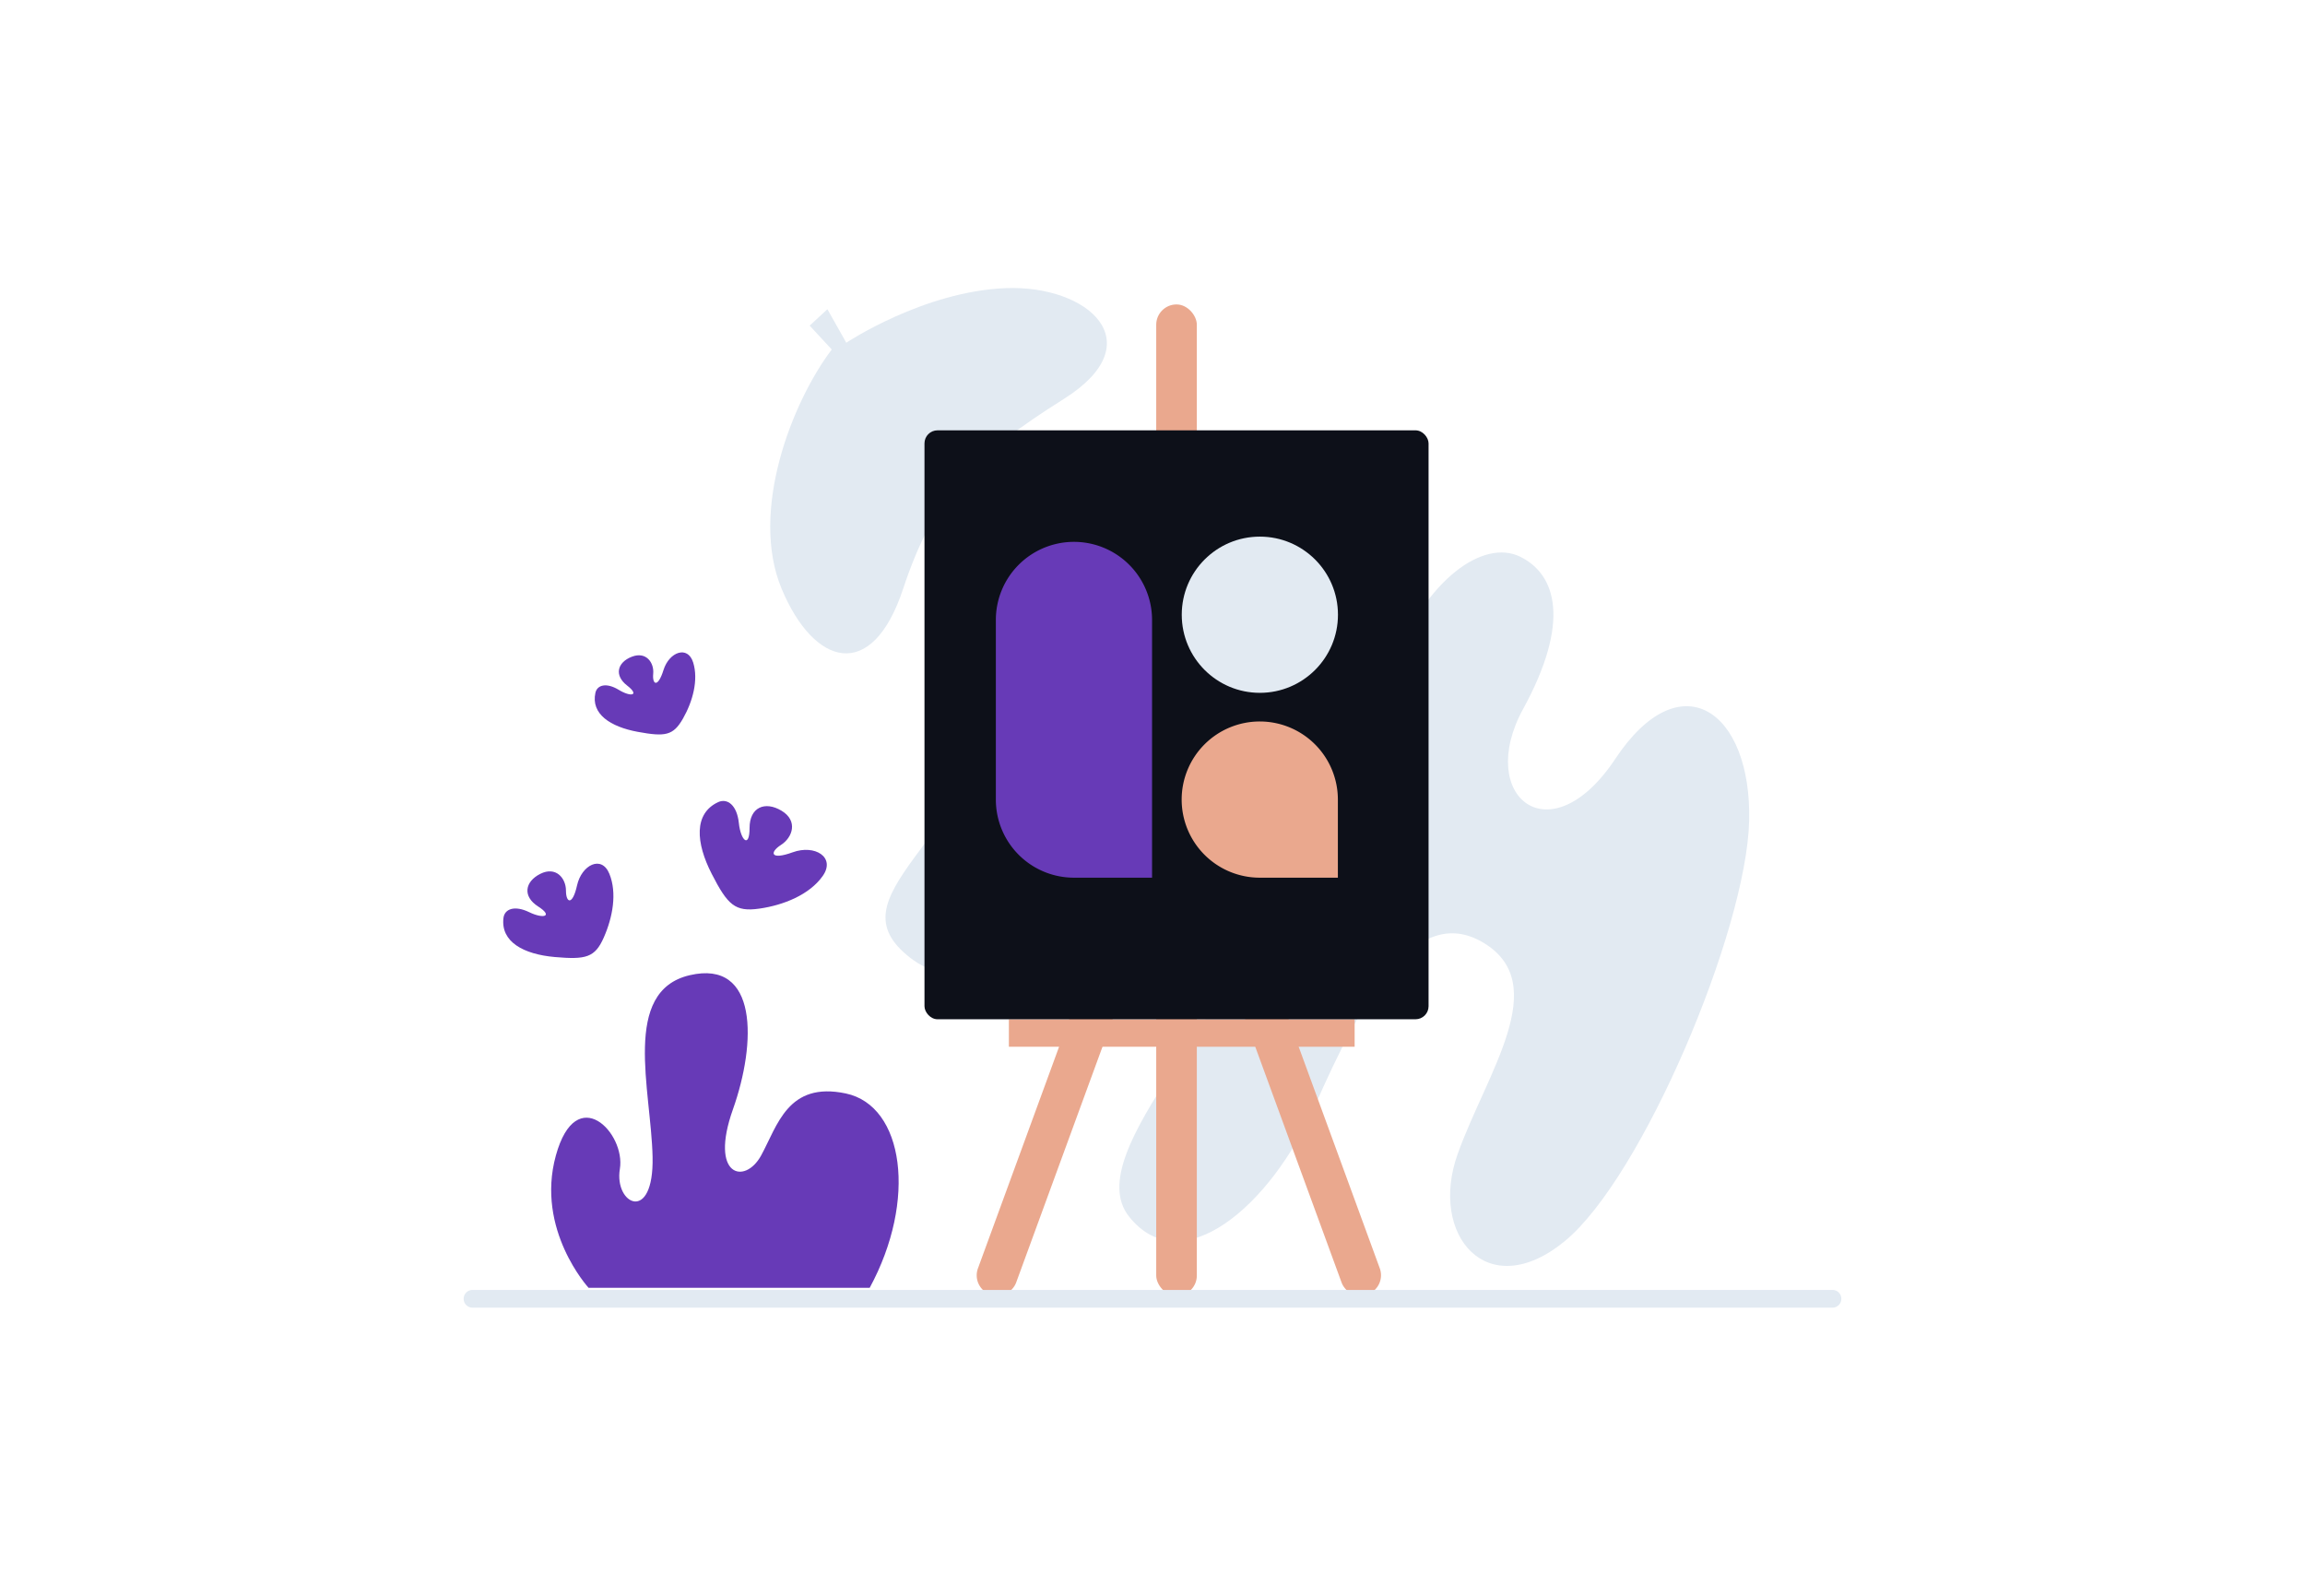<svg id="Layer_1" data-name="Layer 1" xmlns="http://www.w3.org/2000/svg" viewBox="0 0 260 180"><title>Flat Web Illustrations Pack - Scene 4</title><path d="M114.43,76.33c-5.51,19.28-20.8,24.7-11.74,31.72s19.79-9.86,23.15-13.5,17.15-6.42,16.26,6.09-20.62,29.18-14.75,36.58,15.93-1.05,21-12.56,11.23-23,19-18.31.34,14.67-2.93,23.82,3.35,17,12.08,9.83S197,105,197.3,92.6s-7.72-18.12-15.1-7-15.77,4.2-10.4-5.62,3.77-15.18-.34-17.19-10.56,2.47-14.34,12.14S138.25,84,145,73.71s5-17.68.34-19.52-10.74,7.54-13.42,15.26-10,11.67-9.4.67c.67-11.41-.67-18.12-6.1-16.17C106.57,57.46,116.78,68.11,114.43,76.33Z" fill="#e2eaf2"/><path d="M111.68,146h0a2.28,2.28,0,0,1-1.37-2.93l21.14-57.74A2.28,2.28,0,0,1,134.38,84h0a2.29,2.29,0,0,1,1.38,2.93l-21.14,57.74A2.3,2.3,0,0,1,111.68,146Z" fill="#eaa88e"/><path d="M154.26,146h0a2.29,2.29,0,0,0,1.38-2.93L134.5,85.32A2.3,2.3,0,0,0,131.56,84h0a2.28,2.28,0,0,0-1.37,2.93l21.14,57.74A2.29,2.29,0,0,0,154.26,146Z" fill="#eaa88e"/><rect x="130.42" y="34.34" width="4.58" height="111.83" rx="2.29" fill="#eaa88e"/><rect x="113.8" y="114.97" width="39" height="3.1" fill="#eaa88e"/><path d="M93.82,39.42c-4.53,6-9.29,18.29-5.65,27s10.18,10.65,13.7,0S109.92,51.35,120,45s2.76-12.86-6.54-12.5-18,6.16-18,6.16l-2.13-3.78-2,1.85Z" fill="#e2eaf2"/><rect x="104.28" y="48.54" width="56.86" height="66.43" rx="1.47" fill="#0d1019"/><path d="M121.14,61.12h0a8.81,8.81,0,0,1,8.81,8.81V99a0,0,0,0,1,0,0h-8.81a8.81,8.81,0,0,1-8.81-8.81V69.93A8.81,8.81,0,0,1,121.14,61.12Z" fill="#673AB7"/><path d="M150.91,90.15V99H142.1a8.81,8.81,0,1,1,8.81-8.8Z" fill="#eaa88e"/><circle cx="142.11" cy="69.34" r="8.81" fill="#e2eaf2"/><path d="M98.1,145.26H66.39s-6-6.54-3.69-14.92,7.89-2.52,7.22,1.51,3.85,6.2,3.69-1.35S70.08,111.8,77.8,110s7.55,7.59,4.87,15.14,1.34,8.55,3.18,5.2,3-8.39,9.56-7S103.47,135.37,98.1,145.26Z" fill="#673AB7"/><path d="M56.79,103.54c-.33,2.7,2.27,4.1,5.79,4.41s4.53.06,5.53-2.21,1.51-5,.63-7.17-3.14-1-3.65,1.3-1.25,2-1.25.59-1.14-2.78-2.9-1.89-2,2.55-.25,3.67.63,1.44-1,.65S56.92,102.51,56.79,103.54Z" fill="#673AB7"/><path d="M81,90.48c-2.76,1.29-2.52,4.58-.72,8.09s2.63,4.31,5.37,3.92,5.66-1.57,7.15-3.68-.88-3.59-3.4-2.67-2.61,0-1.3-.84,1.94-2.72.06-3.85-3.61-.39-3.61,1.94-1,1.45-1.21-.56S82.05,90,81,90.48Z" fill="#673AB7"/><path d="M67.16,78.15c-.52,2.38,1.68,3.83,4.78,4.4s4,.43,5.1-1.5,1.76-4.35,1.15-6.32-2.71-1.2-3.35.85-1.28,1.65-1.16.42-.78-2.56-2.42-1.92-2,2.1-.53,3.24.44,1.33-.94.49S67.36,77.25,67.16,78.15Z" fill="#673AB7"/><path d="M206.7,147.5H53.3a1,1,0,0,1,0-2H206.7a1,1,0,0,1,0,2Z" fill="#e2eaf2"/></svg>